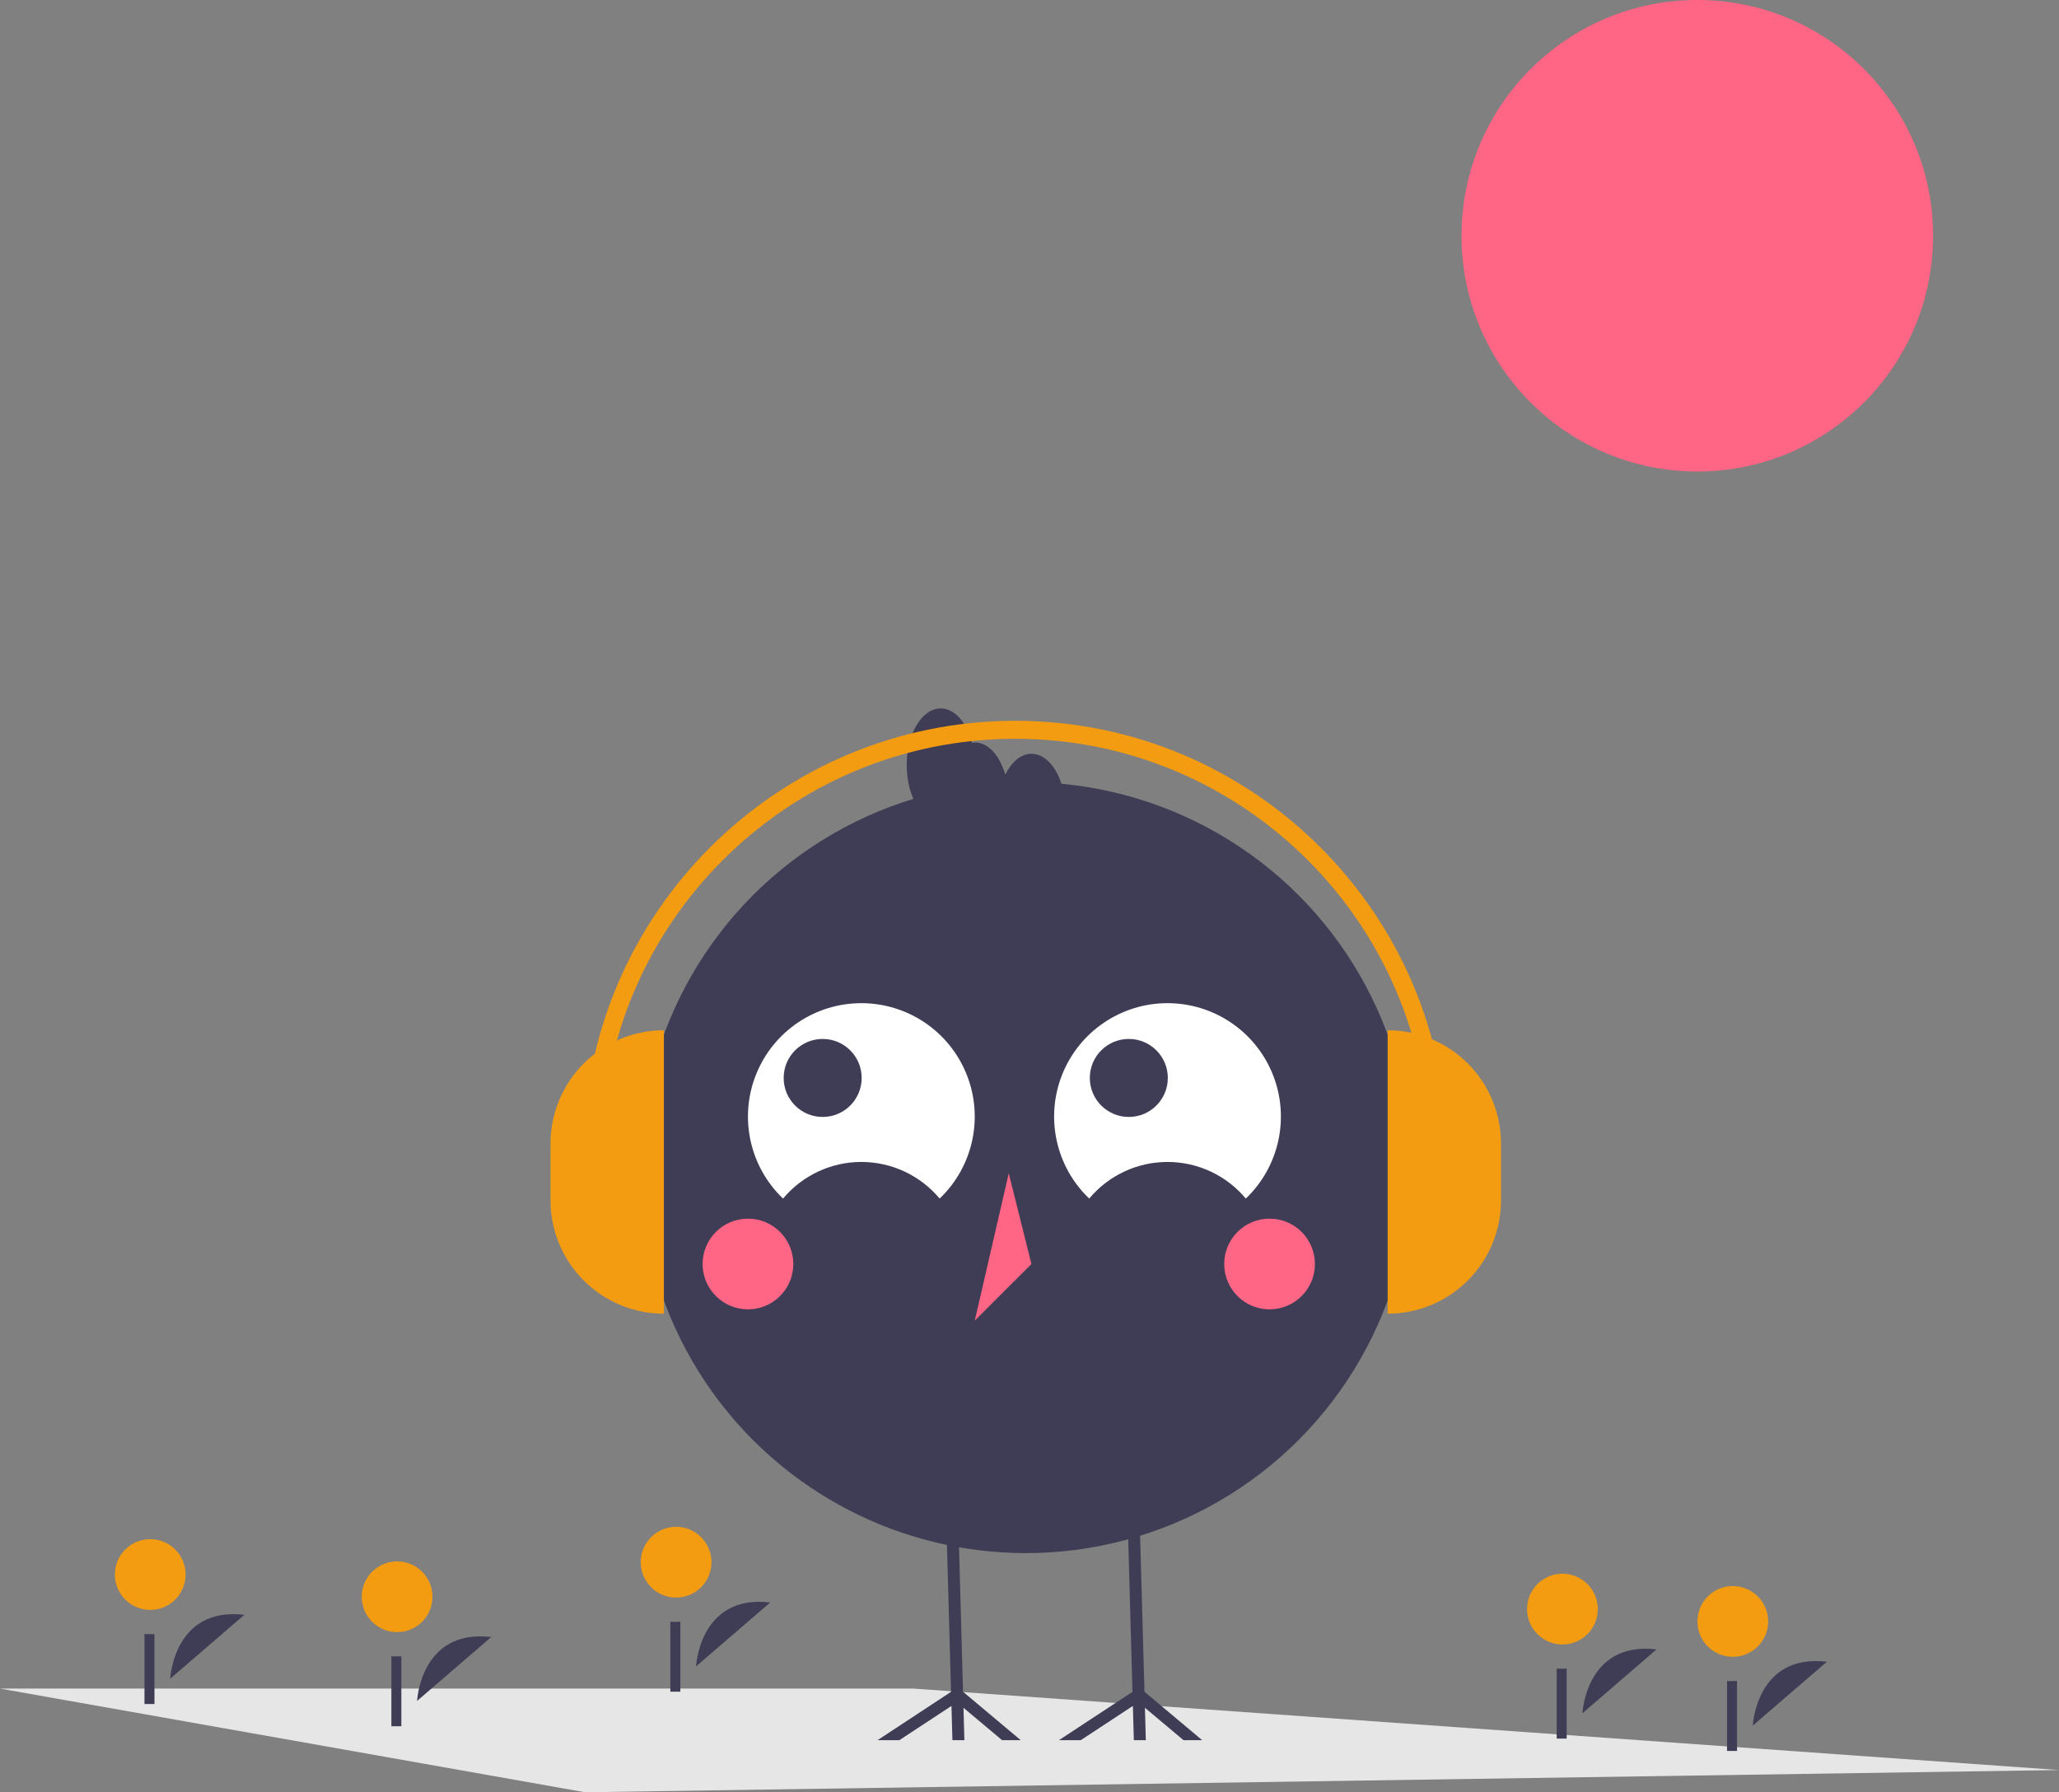 <?xml version="1.0" encoding="UTF-8" standalone="no"?><!-- Generator: Gravit.io --><svg xmlns="http://www.w3.org/2000/svg" xmlns:xlink="http://www.w3.org/1999/xlink" style="isolation:isolate" viewBox="0 0 887.772 772.831" width="887.772pt" height="772.831pt"><rect x="0" y="0" width="887.772" height="772.831" fill="#808080" stroke="none"/><defs><clipPath id="_clipPath_jJAu8PBpF2vXnRwrZazLeWJpbVhPtaFk"><rect width="887.772" height="772.831"/></clipPath></defs><g clip-path="url(#_clipPath_jJAu8PBpF2vXnRwrZazLeWJpbVhPtaFk)"><path d=" M 887.772 763.25 L 252.263 772.831 L 0 728.121 L 393.817 728.121 L 887.772 763.25 L 887.772 763.25 Z " fill="rgb(230,230,230)"/><circle vector-effect="non-scaling-stroke" cx="731.822" cy="101.66" r="101.66" fill="rgb(255,101,132)"/><path d=" M 179.84 733.435 C 179.84 733.435 181.327 702.276 211.812 705.898" fill="rgb(63,61,86)"/><circle vector-effect="non-scaling-stroke" cx="171.227" cy="688.526" r="15.257" fill="rgb(243,156,18)"/><rect x="168.744" y="714.218" width="4.307" height="30.147" transform="matrix(1,0,0,1,0,0)" fill="rgb(63,61,86)"/><path d=" M 682.287 738.757 C 682.287 738.757 683.774 707.599 714.258 711.22" fill="rgb(63,61,86)"/><circle vector-effect="non-scaling-stroke" cx="673.673" cy="693.849" r="15.257" fill="rgb(243,156,18)"/><rect x="671.191" y="719.541" width="4.307" height="30.147" transform="matrix(1,0,0,1,0,0)" fill="rgb(63,61,86)"/><path d=" M 755.738 744.08 C 755.738 744.08 757.225 712.921 787.709 716.543" fill="rgb(63,61,86)"/><circle vector-effect="non-scaling-stroke" cx="747.124" cy="699.171" r="15.257" fill="rgb(243,156,18)"/><rect x="744.642" y="724.863" width="4.307" height="30.147" transform="matrix(1,0,0,1,0,0)" fill="rgb(63,61,86)"/><path d=" M 300.129 718.532 C 300.129 718.532 301.616 687.373 332.101 690.995" fill="rgb(63,61,86)"/><circle vector-effect="non-scaling-stroke" cx="291.516" cy="673.623" r="15.257" fill="rgb(243,156,18)"/><rect x="289.033" y="699.315" width="4.307" height="30.147" transform="matrix(1,0,0,1,0,0)" fill="rgb(63,61,86)"/><path d=" M 73.39 723.854 C 73.39 723.854 74.877 692.696 105.361 696.317" fill="rgb(63,61,86)"/><circle vector-effect="non-scaling-stroke" cx="64.776" cy="678.946" r="15.257" fill="rgb(243,156,18)"/><rect x="62.294" y="704.638" width="4.307" height="30.147" transform="matrix(1,0,0,1,0,0)" fill="rgb(63,61,86)"/><circle vector-effect="non-scaling-stroke" cx="442.277" cy="503.482" r="166.228" fill="rgb(63,61,86)"/><path d=" M 337.626 516.826 C 345.984 506.82 358.349 501.037 371.385 501.037 C 384.422 501.037 396.787 506.82 405.145 516.826 C 419.598 503.028 424.2 481.825 416.769 463.278 C 409.337 444.73 391.367 432.571 371.385 432.571 C 351.404 432.571 333.434 444.73 326.002 463.278 C 318.571 481.825 323.173 503.028 337.626 516.826 L 337.626 516.826 Z " fill="rgb(255,255,255)"/><path d=" M 469.631 516.826 C 477.988 506.82 490.353 501.037 503.39 501.037 C 516.427 501.037 528.792 506.82 537.15 516.826 C 551.602 503.028 556.205 481.825 548.773 463.278 C 541.342 444.73 523.371 432.571 503.39 432.571 C 483.409 432.571 465.439 444.73 458.007 463.278 C 450.575 481.825 455.178 503.028 469.631 516.826 Z " fill="rgb(255,255,255)"/><circle vector-effect="non-scaling-stroke" cx="354.707" cy="464.814" r="16.818" fill="rgb(63,61,86)"/><circle vector-effect="non-scaling-stroke" cx="486.707" cy="464.814" r="16.818" fill="rgb(63,61,86)"/><circle vector-effect="non-scaling-stroke" cx="322.495" cy="545.039" r="19.556" fill="rgb(255,101,132)"/><circle vector-effect="non-scaling-stroke" cx="547.392" cy="545.039" r="19.556" fill="rgb(255,101,132)"/><path d=" M 434.943 505.926 L 420.276 569.484 L 444.721 545.039 L 434.943 505.926 L 434.943 505.926 Z " fill="rgb(255,101,132)"/><path d=" M 510.307 750.38 L 493.655 736.404 L 494.043 750.38 L 488.871 750.38 L 488.458 735.602 L 465.975 750.38 L 456.563 750.38 L 488.29 729.526 L 487.061 685.737 L 486.143 652.666 L 491.302 652.524 L 492.233 685.737 L 493.461 729.487 L 518.348 750.38 L 510.307 750.38 L 510.307 750.38 Z " fill="rgb(63,61,86)"/><path d=" M 432.076 750.38 L 415.424 736.404 L 415.812 750.38 L 410.654 750.38 L 410.24 735.602 L 387.757 750.38 L 378.345 750.38 L 410.059 729.526 L 408.831 685.737 L 407.913 652.666 L 413.084 652.524 L 414.015 685.737 L 415.23 729.487 L 440.118 750.38 L 432.076 750.38 L 432.076 750.38 Z " fill="rgb(63,61,86)"/><path d=" M 444.721 325.031 C 440.16 325.031 436.137 328.574 433.446 334.016 C 431.075 325.833 426.094 320.142 420.276 320.142 C 419.881 320.181 419.488 320.247 419.102 320.339 C 416.866 311.602 411.668 305.475 405.609 305.475 C 397.508 305.475 390.942 316.419 390.942 329.92 C 390.942 343.421 397.508 354.365 405.609 354.365 C 406.004 354.326 406.397 354.26 406.783 354.168 C 409.019 362.905 414.217 369.033 420.276 369.033 C 424.837 369.033 428.861 365.49 431.551 360.048 C 433.922 368.231 438.904 373.922 444.721 373.922 C 452.822 373.922 459.389 362.977 459.389 349.476 C 459.389 335.976 452.822 325.031 444.721 325.031 Z " fill="rgb(63,61,86)"/><path d=" M 286.25 566.475 L 286.25 566.475 C 273.284 566.475 260.848 561.324 251.679 552.155 C 242.511 542.987 237.36 530.551 237.36 517.584 L 237.36 493.139 C 237.36 480.172 242.511 467.737 251.679 458.568 C 260.848 449.399 273.284 444.248 286.25 444.248 L 286.25 444.248 L 286.25 566.475 Z " fill="rgb(243,156,18)"/><path d=" M 598.303 444.248 L 598.303 444.248 C 611.27 444.248 623.706 449.399 632.874 458.568 C 642.043 467.737 647.194 480.172 647.194 493.139 L 647.194 517.584 C 647.194 530.551 642.043 542.987 632.874 552.155 C 623.706 561.324 611.27 566.475 598.304 566.475 L 598.304 566.475 L 598.304 444.248 L 598.303 444.248 Z " fill="rgb(243,156,18)"/><path d=" M 623.923 496.98 L 616.166 496.98 C 616.166 398.603 536.13 318.567 437.752 318.567 C 339.374 318.567 259.338 398.603 259.338 496.98 L 251.581 496.98 C 251.581 394.325 335.097 310.81 437.752 310.81 C 540.407 310.81 623.923 394.326 623.923 496.98 Z " fill="rgb(243,156,18)"/><path d=" M 131.69 367.997 L 131.69 367.997 L 131.69 367.997 L 131.69 367.997 L 131.69 367.997 Z " fill="rgb(63,61,86)"/></g></svg>